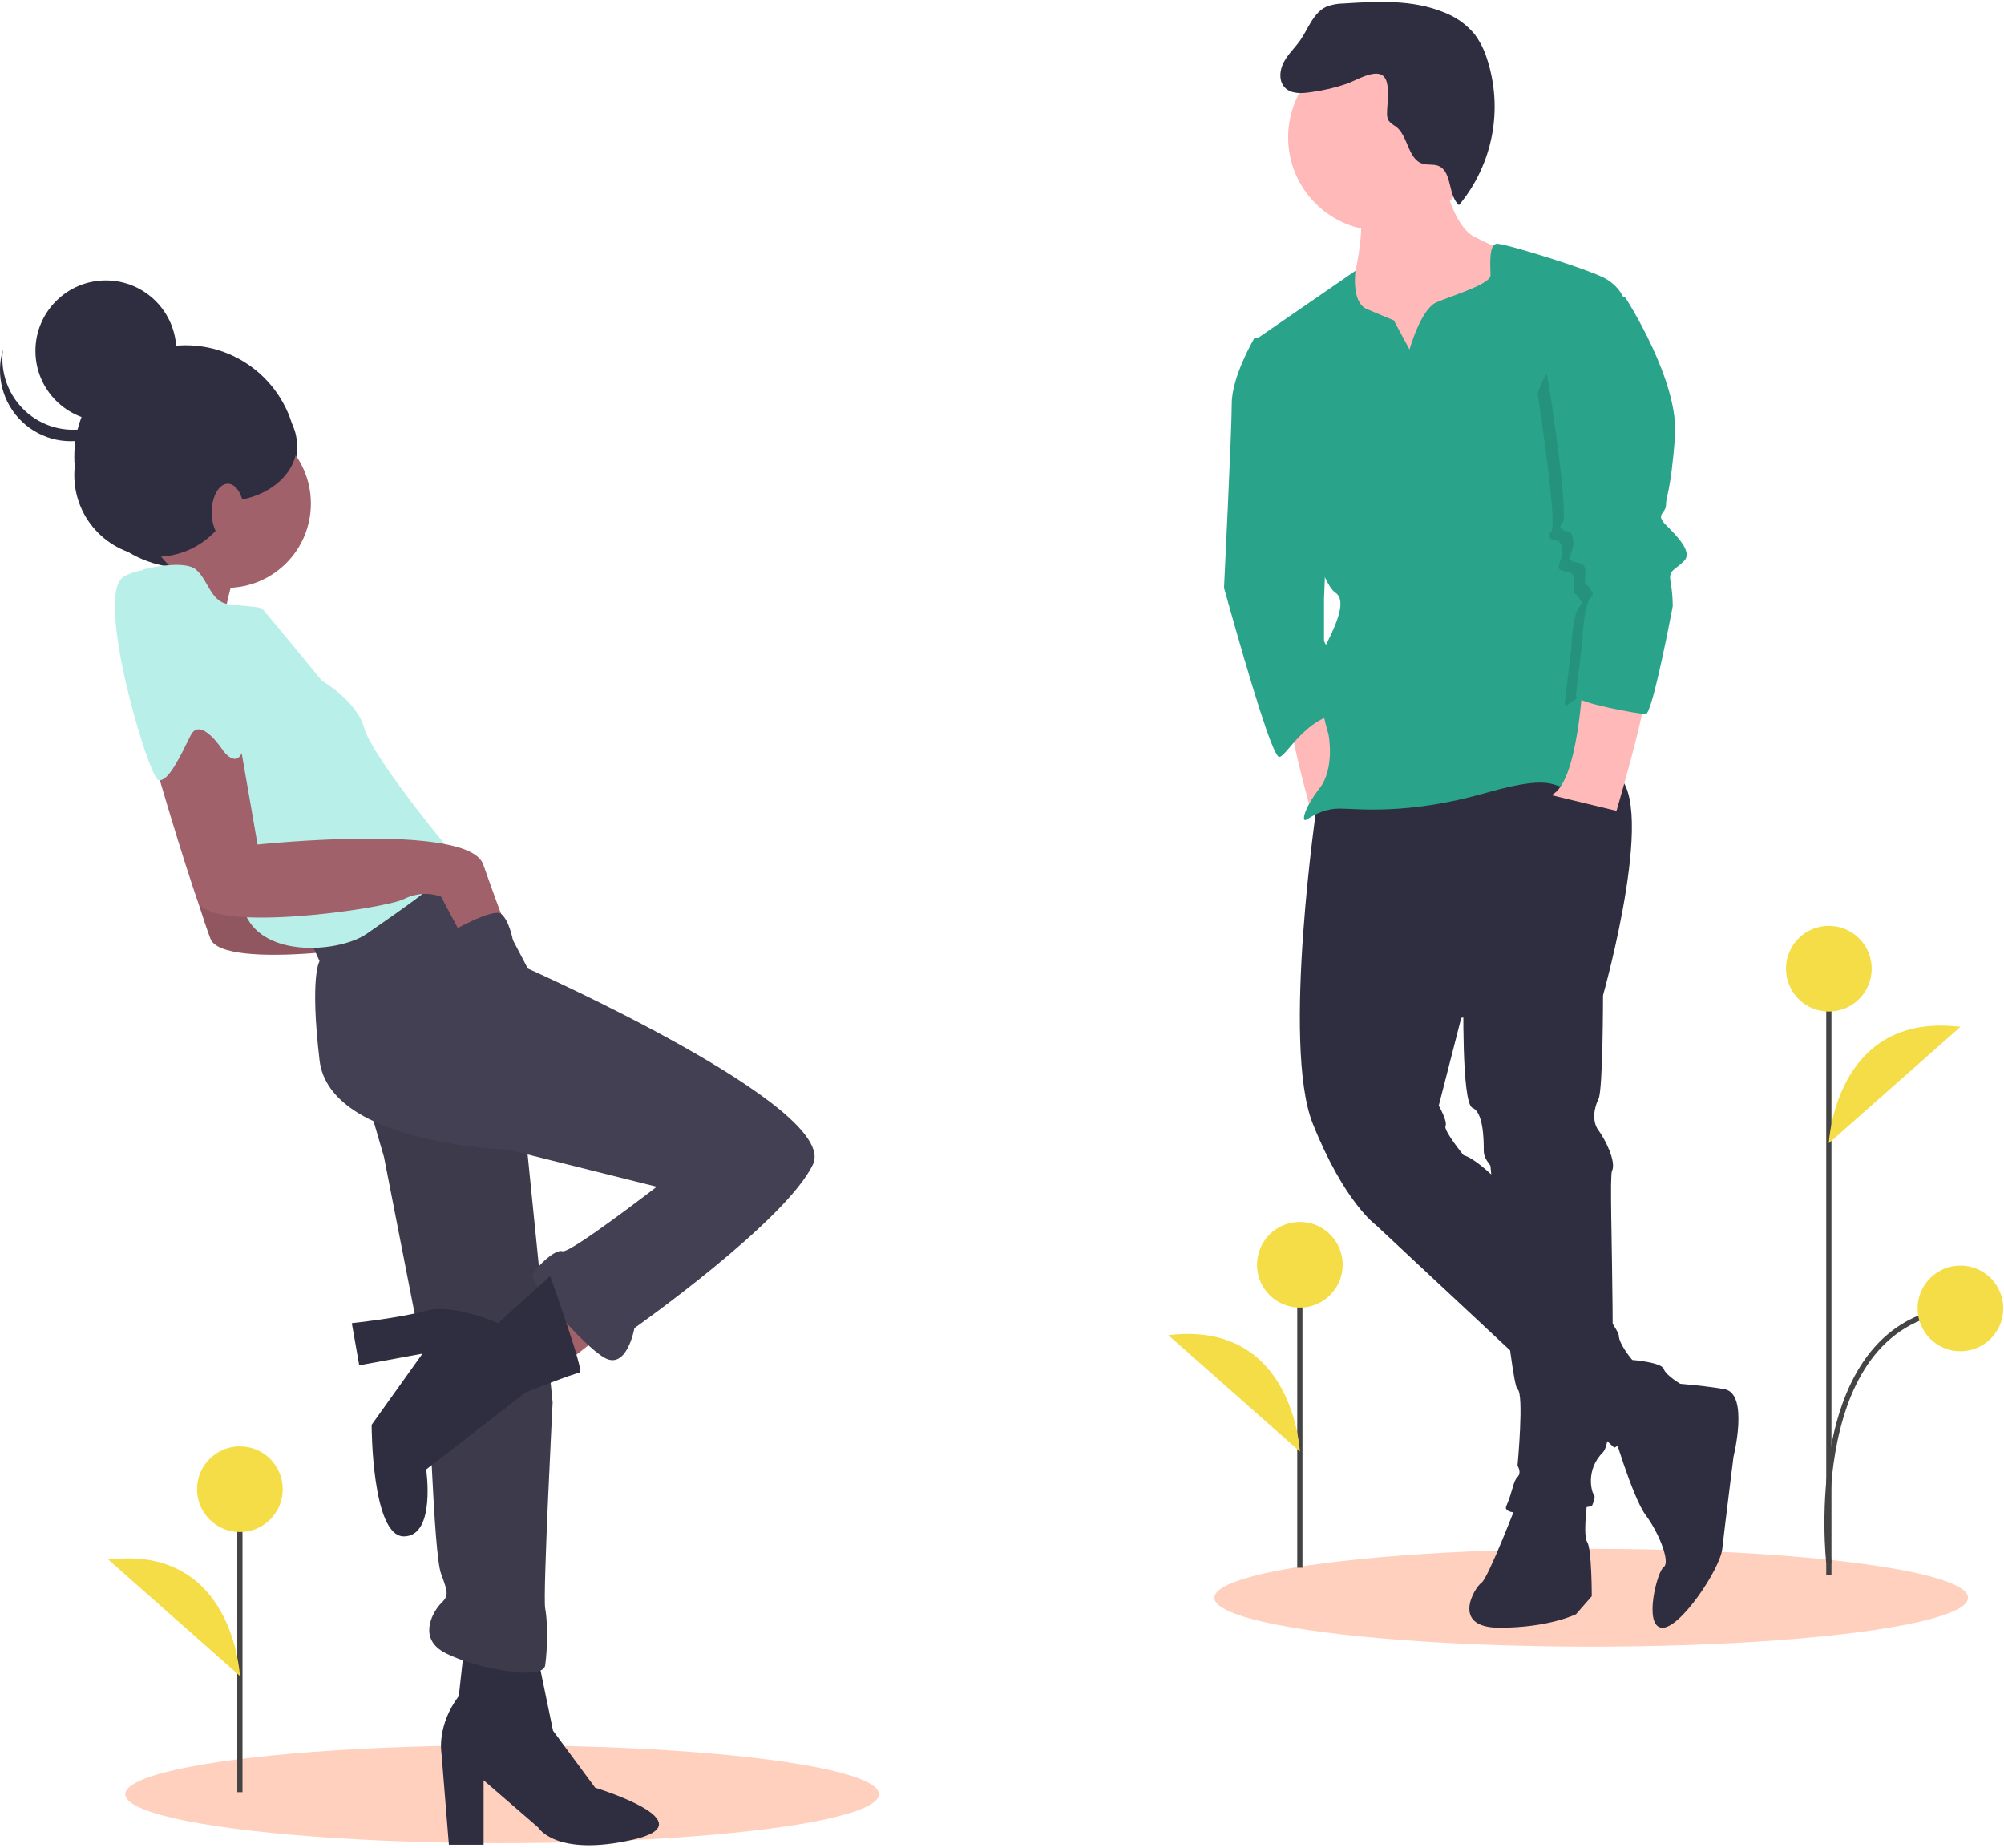 <svg xmlns="http://www.w3.org/2000/svg" width="768" height="708" viewBox="0 0 768 708">
  <g fill="none" fill-rule="evenodd" transform="translate(0 .742)">
    <ellipse cx="609.809" cy="611.465" fill="#FFBCA3" fill-rule="nonzero" opacity=".7" rx="144.421" ry="18.742"/>
    <ellipse cx="192.421" cy="686.742" fill="#FFBCA3" fill-rule="nonzero" opacity=".7" rx="144.421" ry="18.742"/>
    <path fill="#2F2E41" fill-rule="nonzero" d="M617.775 546.21C617.775 546.21 625.535 572.94 630.709 579.838 635.883 586.736 640.194 597.945 637.607 599.67 635.02 601.394 629.847 622.088 636.745 622.951 643.643 623.813 659.164 600.532 660.026 592.772 660.888 585.011 664.337 557.419 664.337 557.419 664.337 557.419 670.373 533.276 660.888 531.551 651.403 529.827 636.745 528.965 636.745 528.965L617.775 546.21zM581.56 574.664C581.56 574.664 570.351 603.981 567.764 605.706 565.177 607.43 555.692 622.951 574.662 622.951 593.632 622.951 603.979 617.777 603.979 617.777L610.015 610.879C610.015 610.879 610.015 592.772 608.29 590.185 606.566 587.598 608.29 574.664 608.29 574.664L581.56 574.664z"/>
    <path fill="#2F2E41" fill-rule="nonzero" d="M504.819,306.502 C504.819,306.502 491.023,399.626 503.095,429.805 C515.166,459.984 527.238,468.606 527.238,468.606 L618.637,553.97 C618.637,553.97 647.092,539.312 644.505,529.827 C644.505,529.827 638.469,526.378 637.607,523.791 C636.745,521.204 625.535,520.342 625.535,520.342 C625.535,520.342 620.362,514.306 620.362,510.857 C620.362,507.408 575.524,446.188 560.866,441.876 C560.866,441.876 553.106,432.391 553.968,430.667 C554.83,428.942 551.381,422.907 551.381,422.907 L560.004,389.279 L614.326,380.656 C614.326,380.656 636.745,301.328 617.775,295.292 C598.805,289.256 504.819,306.502 504.819,306.502 Z"/>
    <path fill="#2F2E41" fill-rule="nonzero" d="M612.602,366.86 L614.326,380.656 C614.326,380.656 614.326,416.871 612.602,420.32 C610.877,423.769 610.015,428.942 612.602,432.391 C615.188,435.84 619.5,444.463 617.775,447.912 C616.051,451.361 621.224,548.796 614.326,555.694 C607.428,562.593 610.015,571.215 610.877,572.077 C611.739,572.94 610.015,576.389 610.015,576.389 C610.015,576.389 574.662,582.425 577.249,576.389 C579.836,570.353 579.836,566.904 581.56,565.179 C583.285,563.455 581.56,560.868 581.56,560.868 C581.56,560.868 584.147,533.276 581.56,531.551 C578.974,529.827 571.213,447.05 571.213,446.188 C571.213,445.325 568.626,443.601 568.626,440.152 C568.626,436.703 568.626,425.493 564.315,423.769 C560.004,422.044 560.866,379.794 560.866,379.794 L612.602,366.86 Z"/>
    <path fill="#FFB9B9" fill-rule="nonzero" d="M551.381,59.033 C551.381,59.033 554.83,84.901 565.177,90.075 C575.524,95.248 582.423,97.835 582.423,97.835 L573.8,128.014 L570.351,153.882 L530.687,153.882 L509.131,136.637 L516.029,108.182 L519.478,103.009 C519.478,103.009 523.789,84.039 520.34,78.003 C516.891,71.967 551.381,59.033 551.381,59.033 Z"/>
    <path fill="#FFB9B9" fill-rule="nonzero" d="M503.736,269.258 C503.736,269.258 505.295,299.042 494.948,303.354 L519.803,309.951 C519.803,309.951 528.742,277.881 527.017,276.156 C525.293,274.432 503.736,269.258 503.736,269.258 Z" transform="matrix(-1 0 0 1 1022.186 0)"/>
    <path fill="#29A389" fill-rule="nonzero" d="M534.136,121.978 L540.172,133.188 C540.172,133.188 544.483,117.667 550.519,115.08 C556.555,112.493 571.213,108.182 571.213,104.733 C571.213,101.284 570.351,92.661 573.8,92.661 C577.249,92.661 610.877,103.009 616.051,106.458 C621.224,109.907 622.086,113.356 622.086,113.356 L612.602,212.515 C612.602,212.515 626.398,259.077 622.086,277.185 C617.775,295.292 614.326,297.879 603.979,300.466 C593.632,303.053 599.668,294.43 569.489,303.053 C539.31,311.675 520.34,309.088 513.442,309.088 C506.544,309.088 502.232,312.537 500.508,313.4 C498.783,314.262 499.646,309.088 505.682,301.328 C511.717,293.568 509.131,280.634 509.131,280.634 C509.131,280.634 502.232,258.215 506.544,249.593 C510.855,240.97 516.891,229.761 511.717,226.312 C506.544,222.863 499.646,196.995 499.646,196.995 L480.676,129.739 L519.478,103.009 C519.478,103.009 517.753,115.08 523.789,117.667 C529.825,120.254 534.136,121.978 534.136,121.978 Z"/>
    <path fill="#29A389" fill-rule="nonzero" d="M485.85,128.876 L480.676,128.876 C480.676,128.876 472.053,143.535 472.053,153.882 C472.053,164.229 469.086,224.521 469.086,224.521 C480.34,264.91 487.247,286.429 489.807,289.077 C492.281,291.637 501.396,269.258 520.014,272.874 C521.215,273.107 517.012,263.773 507.406,244.873 L507.406,228.898 L509.131,184.923 L485.85,128.876 Z"/>
    <path fill="#FFB9B9" fill-rule="nonzero" d="M606.566,259.94 C606.566,259.94 604.841,299.604 594.494,303.915 L619.5,309.951 C619.5,309.951 631.571,268.562 629.847,266.838 C628.122,265.113 606.566,259.94 606.566,259.94 Z"/>
    <path fill="#000" fill-rule="nonzero" d="M613.033,124.996 L618.637,116.805 C618.637,116.805 639.332,148.708 637.607,170.265 C635.883,191.821 634.158,192.683 634.158,196.132 C634.158,199.582 629.847,199.582 634.158,203.893 C638.469,208.204 644.505,214.24 641.056,217.689 C637.607,221.138 635.02,221.138 635.883,225.449 C636.434,228.581 636.722,231.754 636.745,234.934 C636.745,234.934 629.416,249.161 626.829,249.161 C624.242,249.161 599.668,272.011 599.668,269.425 C599.668,266.838 602.254,248.73 602.254,246.144 C602.254,243.557 603.117,234.934 604.841,232.347 C606.566,229.761 606.566,230.623 604.841,228.036 C603.117,225.449 603.117,228.036 603.117,225.449 C603.117,222.863 603.979,219.413 601.392,218.551 C598.805,217.689 596.219,218.551 597.943,214.24 C599.668,209.929 597.943,206.48 597.081,206.48 C596.219,206.48 591.907,205.617 594.494,203.031 C597.081,200.444 589.321,150.433 589.321,150.433 C589.321,150.433 590.614,137.93 613.033,124.996 Z" opacity=".1"/>
    <path fill="#29A389" fill-rule="nonzero" d="M608.29,106.458 L622.949,113.356 C622.949,113.356 643.643,145.259 641.918,166.816 C640.194,188.372 638.469,189.234 638.469,192.683 C638.469,196.133 634.158,196.132 638.469,200.444 C642.781,204.755 648.816,210.791 645.367,214.24 C641.918,217.689 639.332,217.689 640.194,222 C640.745,225.132 641.034,228.305 641.056,231.485 C641.056,231.485 633.296,272.874 630.709,272.874 C628.122,272.874 603.979,268.562 603.979,265.975 C603.979,263.389 606.566,245.281 606.566,242.694 C606.566,240.108 607.428,231.485 609.153,228.898 C610.877,226.312 610.877,227.174 609.153,224.587 C607.428,222 607.428,224.587 607.428,222 C607.428,219.413 608.29,215.964 605.704,215.102 C603.117,214.24 600.53,215.102 602.255,210.791 C603.979,206.48 602.255,203.031 601.392,203.031 C600.53,203.031 596.219,202.168 598.806,199.582 C601.392,196.995 593.632,146.984 593.632,146.984 C593.632,146.984 585.872,119.391 608.29,106.458 Z"/>
    <circle cx="529.44" cy="51.901" r="35.784" fill="#FFB9B9" fill-rule="nonzero"/>
    <path fill="#2F2E41" fill-rule="nonzero" d="M516.291,31.292 C511.826,32.833 507.217,33.921 502.535,34.54 C499.011,35.089 494.886,35.371 492.409,32.804 C489.979,30.286 490.372,26.084 492.03,23.001 C493.688,19.918 496.344,17.501 498.336,14.623 C501.47,10.097 503.32,4.096 508.331,1.816 C510.407,1.021 512.611,0.609 514.834,0.601 C527.837,-0.228 541.371,-0.975 553.413,4.001 C557.938,5.724 561.946,8.577 565.058,12.286 C567.096,15.017 568.669,18.067 569.712,21.311 C576.256,40.724 572.243,62.142 559.116,77.869 C554.727,73.915 556.636,64.779 551.083,62.764 C549.261,62.103 547.202,62.563 545.336,62.04 C539.471,60.395 539.766,51.332 534.884,47.69 C533.817,47.117 532.873,46.341 532.104,45.406 C531.674,44.509 531.488,43.516 531.563,42.525 C531.527,39.129 533.122,30.505 529.883,28.178 C526.586,25.809 519.459,30.148 516.291,31.292 Z"/>
    <path fill="#A0616A" fill-rule="nonzero" d="M90.635,216.919 C90.635,216.919 82.083,242.574 86.834,248.275 C91.585,253.976 58.329,231.172 58.329,231.172 L76.382,210.268 L90.635,216.919 Z"/>
    <circle cx="71.133" cy="174.217" r="42.661" fill="#2F2E41" fill-rule="nonzero"/>
    <polygon fill="#A0616A" fill-rule="nonzero" points="236.96 505.769 215.107 522.872 202.755 502.919 224.608 487.716"/>
    <path fill="#2F2E41" fill-rule="nonzero" d="M206.236,634.85 L211.937,662.405 L228.09,684.259 C228.09,684.259 271.798,697.561 242.343,704.212 C212.887,710.864 206.236,699.462 206.236,699.462 L185.333,681.408 L185.333,706.113 L172.03,706.113 L169.18,670.957 C169.18,670.957 167.28,660.505 175.831,649.103 L177.731,632 L206.236,634.85 Z"/>
    <path fill="#A0616A" fill-rule="nonzero" d="M95.861,293.408 L103.462,337.115 C103.462,337.115 184.226,328.564 189.927,344.716 C195.628,360.869 197.528,365.62 197.528,365.62 L181.375,371.321 L173.774,357.069 C169.095,355.412 163.94,355.755 159.522,358.019 C151.92,361.819 85.409,371.321 80.658,358.969 C75.907,346.617 62.605,301.009 62.605,301.009 L82.558,284.856 L95.861,293.408 Z"/>
    <path fill="#000" fill-rule="nonzero" d="M95.861,293.408 L103.462,337.115 C103.462,337.115 184.226,328.564 189.927,344.716 C195.628,360.869 197.528,365.62 197.528,365.62 L181.375,371.321 L173.774,357.069 C169.095,355.412 163.94,355.755 159.522,358.019 C151.92,361.819 85.409,371.321 80.658,358.969 C75.907,346.617 62.605,301.009 62.605,301.009 L82.558,284.856 L95.861,293.408 Z" opacity=".1"/>
    <path fill="#444053" fill-rule="nonzero" d="M140.518,419.779 L147.17,442.583 L164.272,529.998 C164.272,529.998 166.173,594.609 169.023,602.211 C171.874,609.812 171.874,610.762 169.023,613.613 C166.173,616.463 160.472,625.965 169.023,631.666 C177.575,637.367 207.98,644.018 208.93,637.367 C209.88,630.716 209.88,620.264 208.93,615.513 C207.98,610.762 211.781,536.649 211.781,536.649 L200.379,423.58 L161.422,405.527 L140.518,419.779 Z"/>
    <path fill="#000" fill-rule="nonzero" d="M140.518,419.779 L147.17,442.583 L164.272,529.998 C164.272,529.998 166.173,594.609 169.023,602.211 C171.874,609.812 171.874,610.762 169.023,613.613 C166.173,616.463 160.472,625.965 169.023,631.666 C177.575,637.367 207.98,644.018 208.93,637.367 C209.88,630.716 209.88,620.264 208.93,615.513 C207.98,610.762 211.781,536.649 211.781,536.649 L200.379,423.58 L161.422,405.527 L140.518,419.779 Z" opacity=".1"/>
    <path fill="#444053" fill-rule="nonzero" d="M181.375,330.464 L202.279,370.371 C202.279,370.371 322,423.58 311.548,445.434 C301.096,467.288 243.136,508.145 243.136,508.145 C243.136,508.145 240.286,524.297 231.734,519.547 C223.182,514.796 202.279,490.091 204.179,487.241 C206.08,484.39 212.731,477.739 215.581,478.689 C218.432,479.64 251.688,453.985 251.688,453.985 L194.678,439.733 C194.678,439.733 126.266,437.832 122.465,405.527 C118.665,373.221 122.465,367.52 122.465,367.52 L117.714,357.069 L156.671,333.314 L181.375,330.464 Z"/>
    <path fill="#2F2E41" fill-rule="nonzero" d="M210.83,488.191 L190.877,506.244 C190.877,506.244 173.774,498.643 163.322,501.493 C152.87,504.344 134.817,506.244 134.817,506.244 L137.668,522.397 L161.91,517.924 L142.419,545.201 C142.419,545.201 142.419,587.958 154.771,587.958 C167.123,587.958 163.322,562.304 163.322,562.304 L201.329,532.849 C201.329,532.849 220.332,525.247 222.232,525.247 C224.133,525.247 210.83,488.191 210.83,488.191 Z"/>
    <circle cx="86.834" cy="192.215" r="32.306" fill="#A0616A" fill-rule="nonzero"/>
    <path fill="#B9EFE9" fill-rule="nonzero" d="M55.004,217.395 C55.004,217.395 70.206,213.594 74.957,217.395 C79.708,221.195 80.658,229.747 87.309,230.697 C93.96,231.647 99.661,231.647 100.612,232.597 C101.562,233.547 123.415,260.152 123.415,260.152 C123.415,260.152 136.718,267.753 139.568,278.205 C142.419,288.657 170.924,323.813 174.724,327.613 C178.525,331.414 150.02,350.417 140.518,357.069 C131.017,363.72 103.462,366.57 94.911,351.368 C86.359,336.165 39.801,237.348 55.004,217.395 Z"/>
    <path fill="#A0616A" fill-rule="nonzero" d="M91.11,279.155 L98.711,322.863 C98.711,322.863 179.475,314.311 185.176,330.464 C190.877,346.617 192.777,351.368 192.777,351.368 L176.625,357.069 L169.023,342.816 C164.344,341.159 159.189,341.503 154.771,343.766 C147.17,347.567 80.658,357.069 75.907,344.716 C71.156,332.364 57.854,286.756 57.854,286.756 L77.808,270.604 L91.11,279.155 Z"/>
    <path fill="#B9EFE9" fill-rule="nonzero" d="M72.952,221.392 C72.952,221.392 95.861,269.654 93.96,282.956 C92.06,296.258 85.409,286.756 85.409,286.756 C85.409,286.756 76.857,273.454 73.057,281.055 C69.256,288.657 64.505,299.109 60.705,298.158 C56.904,297.208 36,226.896 47.402,220.245 C58.804,213.594 72.952,221.392 72.952,221.392 Z"/>
    <circle cx="40.578" cy="133.708" r="27" fill="#2F2E41" fill-rule="nonzero"/>
    <path fill="#2F2E41" fill-rule="nonzero" d="M12.144,158.778 C19.263,163.946 28.432,165.329 36.748,162.489 C45.063,159.649 51.493,152.937 54,144.48 C52.725,154.663 45.86,163.261 36.242,166.72 C26.623,170.179 15.886,167.911 8.469,160.854 C1.051,153.798 -1.787,143.15 1.127,133.314 C-0.109,143.187 4.115,152.951 12.144,158.778 L12.144,158.778 Z"/>
    <circle cx="59.757" cy="181.327" r="31.284" fill="#2F2E41" fill-rule="nonzero"/>
    <ellipse cx="86.065" cy="169.596" fill="#2F2E41" fill-rule="nonzero" rx="27.729" ry="21.686"/>
    <ellipse cx="87.309" cy="195.541" fill="#A0616A" fill-rule="nonzero" rx="6.176" ry="10.927"/>
    <path fill="#444053" fill-rule="nonzero" d="M172.087,356.653 C172.087,356.653 188.907,347.003 192.03,349.423 C195.153,351.843 196.54,359.415 196.54,359.415 L177.1,367.045 L171.399,356.593 L172.087,356.653 Z"/>
    <path stroke="#444" stroke-width="2" d="M91.931,685.966 L91.931,569.873"/>
    <circle cx="91.931" cy="569.873" r="16.417" fill="#F5DD48" fill-rule="nonzero"/>
    <path fill="#F5DD48" fill-rule="nonzero" d="M91.931,641.424 C91.931,641.424 89.586,590.981 41.507,596.844"/>
    <path stroke="#444" stroke-width="2" d="M498.147,599.966 L498.147,483.873"/>
    <circle cx="498.147" cy="483.873" r="16.417" fill="#F5DD48" fill-rule="nonzero"/>
    <path fill="#F5DD48" fill-rule="nonzero" d="M498.147,555.424 C498.147,555.424 495.802,504.981 447.723,510.844"/>
    <path stroke="#444" stroke-width="2" d="M700.874,602.621 L700.874,370.434"/>
    <circle cx="700.874" cy="370.434" r="16.417" fill="#F5DD48" fill-rule="nonzero"/>
    <path fill="#F5DD48" fill-rule="nonzero" d="M700.874,437.294 C700.874,437.294 703.219,386.851 751.298,392.714"/>
    <path stroke="#444" stroke-width="2" d="M700.874,598.108 C700.874,598.108 690.32,505.29 751.298,500.599"/>
    <circle cx="751.298" cy="500.599" r="16.417" fill="#F5DD48" fill-rule="nonzero"/>
  </g>
</svg>
